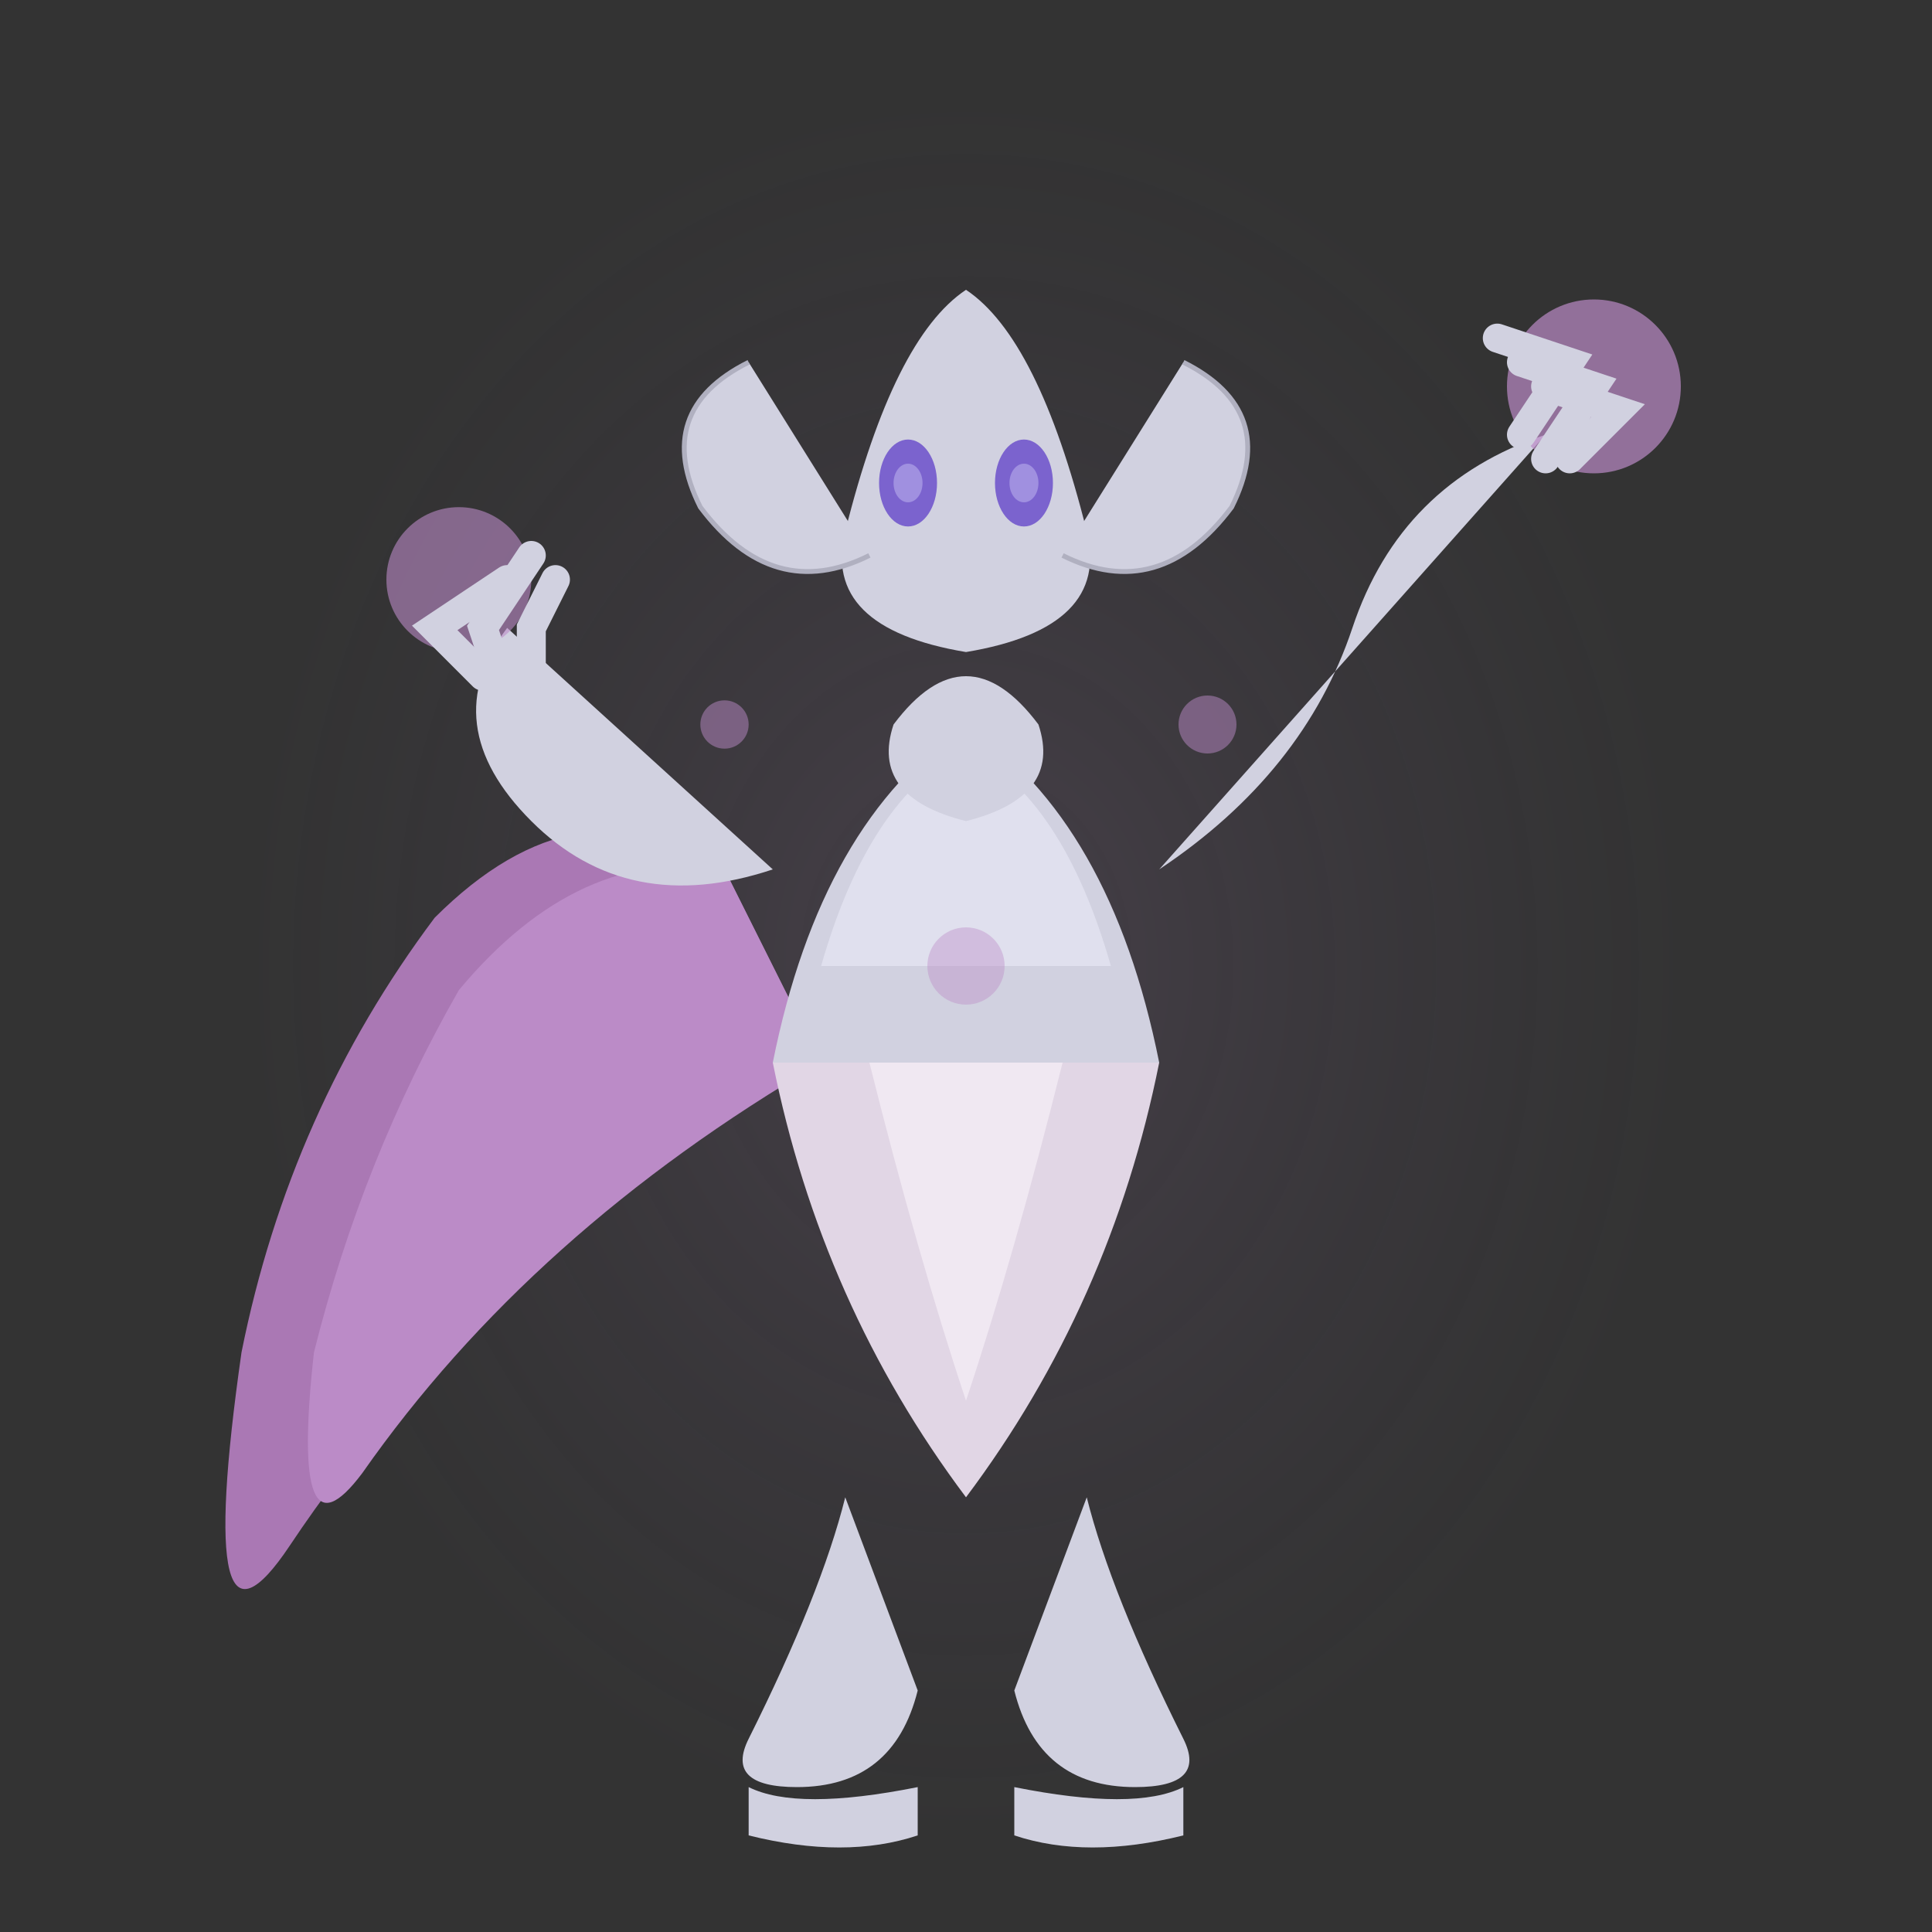 <svg xmlns="http://www.w3.org/2000/svg" viewBox="0 0 400 400">
  <rect x="0" y="0" width="400" height="400" fill="#333333" stroke="none"/>
  <defs>
    <style>
      @keyframes float {
        0%, 100% { transform: translateY(0); }
        50% { transform: translateY(-8px); }
      }
      @keyframes tailWave {
        0%, 100% { transform: rotate(0deg); }
        25% { transform: rotate(-10deg); }
        75% { transform: rotate(10deg); }
      }
      @keyframes psychicPulse {
        0%, 100% { opacity: 0.2; r: 12; }
        50% { opacity: 0.8; r: 20; }
      }
      @keyframes psychicAura {
        0%, 100% { opacity: 0.1; }
        50% { opacity: 0.3; }
      }
      @keyframes eyeGlow {
        0%, 100% { opacity: 0.7; }
        50% { opacity: 1; }
      }
      @keyframes handPose {
        0%, 100% { transform: rotate(0deg); }
        50% { transform: rotate(15deg); }
      }
      .body { animation: float 4s ease-in-out infinite; }
      .tail { animation: tailWave 2.5s ease-in-out infinite; }
      .psychic-energy { animation: psychicPulse 1.5s ease-in-out infinite; }
      .aura { animation: psychicAura 3s ease-in-out infinite; }
      .eye-glow { animation: eyeGlow 2s ease-in-out infinite; }
      .hand { animation: handPose 3s ease-in-out infinite; }
    </style>
    <radialGradient id="auraGradient" cx="50%" cy="50%" r="50%" fx="50%" fy="50%">
      <stop offset="0%" stop-color="#C090D0" stop-opacity="0.7"/>
      <stop offset="100%" stop-color="#8060A0" stop-opacity="0"/>
    </radialGradient>
  </defs>
  
  <!-- Psychic aura -->
  <ellipse class="aura" cx="200" cy="200" rx="150" ry="180" fill="url(#auraGradient)" opacity="0.2"/>
  
  <!-- Tail -->
  <g class="tail" transform-origin="170 220">
    <path d="M170 220 Q 100 260, 60 320 Q 40 350, 50 280 Q 60 230, 90 190 Q 120 160, 150 180 Z" fill="#AA78B4" />
    <path d="M170 220 Q 110 255, 75 305 Q 60 325, 65 280 Q 75 240, 95 205 Q 120 175, 150 180 Z" fill="#BB8BC7" />
  </g>
  
  <!-- Body -->
  <g class="body">
    <!-- Lower body -->
    <path d="M160 220 Q 170 270, 200 310 Q 230 270, 240 220 Z" fill="#E1D6E5" />
    <path d="M180 220 Q 190 260, 200 290 Q 210 260, 220 220 Z" fill="#F0E8F2" />
    
    <!-- Torso -->
    <path d="M160 220 Q 170 170, 200 150 Q 230 170, 240 220 Z" fill="#D1D1E0" />
    <path d="M170 200 Q 180 165, 200 155 Q 220 165, 230 200 Z" fill="#E0E0EE" />
    
    <!-- Left arm - more dynamic pose -->
    <path d="M160 180 Q 130 190, 110 170 Q 90 150, 105 130" fill="#D1D1E0" />
    
    <!-- Right arm - combat stance -->
    <path d="M240 180 Q 270 160, 280 130 Q 290 100, 320 90" fill="#D1D1E0" />
    
    <!-- Neck -->
    <path d="M185 150 Q 200 130, 215 150 Q 220 165, 200 170 Q 180 165, 185 150 Z" fill="#D1D1E0" />
    
    <!-- Head - slightly tilted for dramatic effect -->
    <path d="M175 110 Q 185 70, 200 60 Q 215 70, 225 110 Q 230 130, 200 135 Q 170 130, 175 110 Z" fill="#D1D1E0" />
    
    <!-- Tubes -->
    <path d="M180 115 Q 160 125, 145 105 Q 135 85, 155 75" fill="#D1D1E0" stroke="#B0B0C0" stroke-width="1" />
    <path d="M220 115 Q 240 125, 255 105 Q 265 85, 245 75" fill="#D1D1E0" stroke="#B0B0C0" stroke-width="1" />
    
    <!-- Legs in action pose -->
    <path d="M175 310 Q 170 330, 155 360 Q 150 370, 165 370 Q 185 370, 190 350 Z" fill="#D1D1E0" />
    <path d="M225 310 Q 230 330, 245 360 Q 250 370, 235 370 Q 215 370, 210 350 Z" fill="#D1D1E0" />
    
    <!-- Feet -->
    <path d="M155 370 Q 165 375, 190 370 L 190 380 Q 175 385, 155 380 Z" fill="#D1D1E0" />
    <path d="M245 370 Q 235 375, 210 370 L 210 380 Q 225 385, 245 380 Z" fill="#D1D1E0" />
    
    <!-- Left hand - combat ready -->
    <g class="hand" transform-origin="105 130">
      <circle class="psychic-energy" cx="95" cy="120" r="15" fill="#BB8BC7" opacity="0.6" />
      <path d="M105 120 L 90 130 L 100 140" fill="none" stroke="#D1D1E0" stroke-width="6" stroke-linecap="round" />
      <path d="M110 115 L 100 130 L 105 145" fill="none" stroke="#D1D1E0" stroke-width="6" stroke-linecap="round" />
      <path d="M115 120 L 110 130 L 110 140" fill="none" stroke="#D1D1E0" stroke-width="6" stroke-linecap="round" />
    </g>
    
    <!-- Right hand - power pose -->
    <g class="hand" transform-origin="320 90">
      <circle class="psychic-energy" cx="330" cy="80" r="18" fill="#BB8BC7" opacity="0.7" />
      <path d="M320 80 L 335 85 L 325 95" fill="none" stroke="#D1D1E0" stroke-width="6" stroke-linecap="round" />
      <path d="M315 75 L 330 80 L 320 95" fill="none" stroke="#D1D1E0" stroke-width="6" stroke-linecap="round" />
      <path d="M310 70 L 325 75 L 315 90" fill="none" stroke="#D1D1E0" stroke-width="6" stroke-linecap="round" />
    </g>
    
    <!-- Glowing eyes for intensity -->
    <g class="eye-glow">
      <ellipse cx="188" cy="100" rx="6" ry="9" fill="#7B63CE" />
      <ellipse cx="212" cy="100" rx="6" ry="9" fill="#7B63CE" />
      <ellipse cx="188" cy="100" rx="3" ry="4" fill="#A090E0" />
      <ellipse cx="212" cy="100" rx="3" ry="4" fill="#A090E0" />
    </g>
    
    <!-- Additional psychic energy effects -->
    <circle class="psychic-energy" cx="200" cy="200" r="8" fill="#BB8BC7" opacity="0.4" />
    <circle class="psychic-energy" cx="250" cy="150" r="6" fill="#BB8BC7" opacity="0.5" />
    <circle class="psychic-energy" cx="150" cy="150" r="5" fill="#BB8BC7" opacity="0.5" />
  </g>
</svg>
